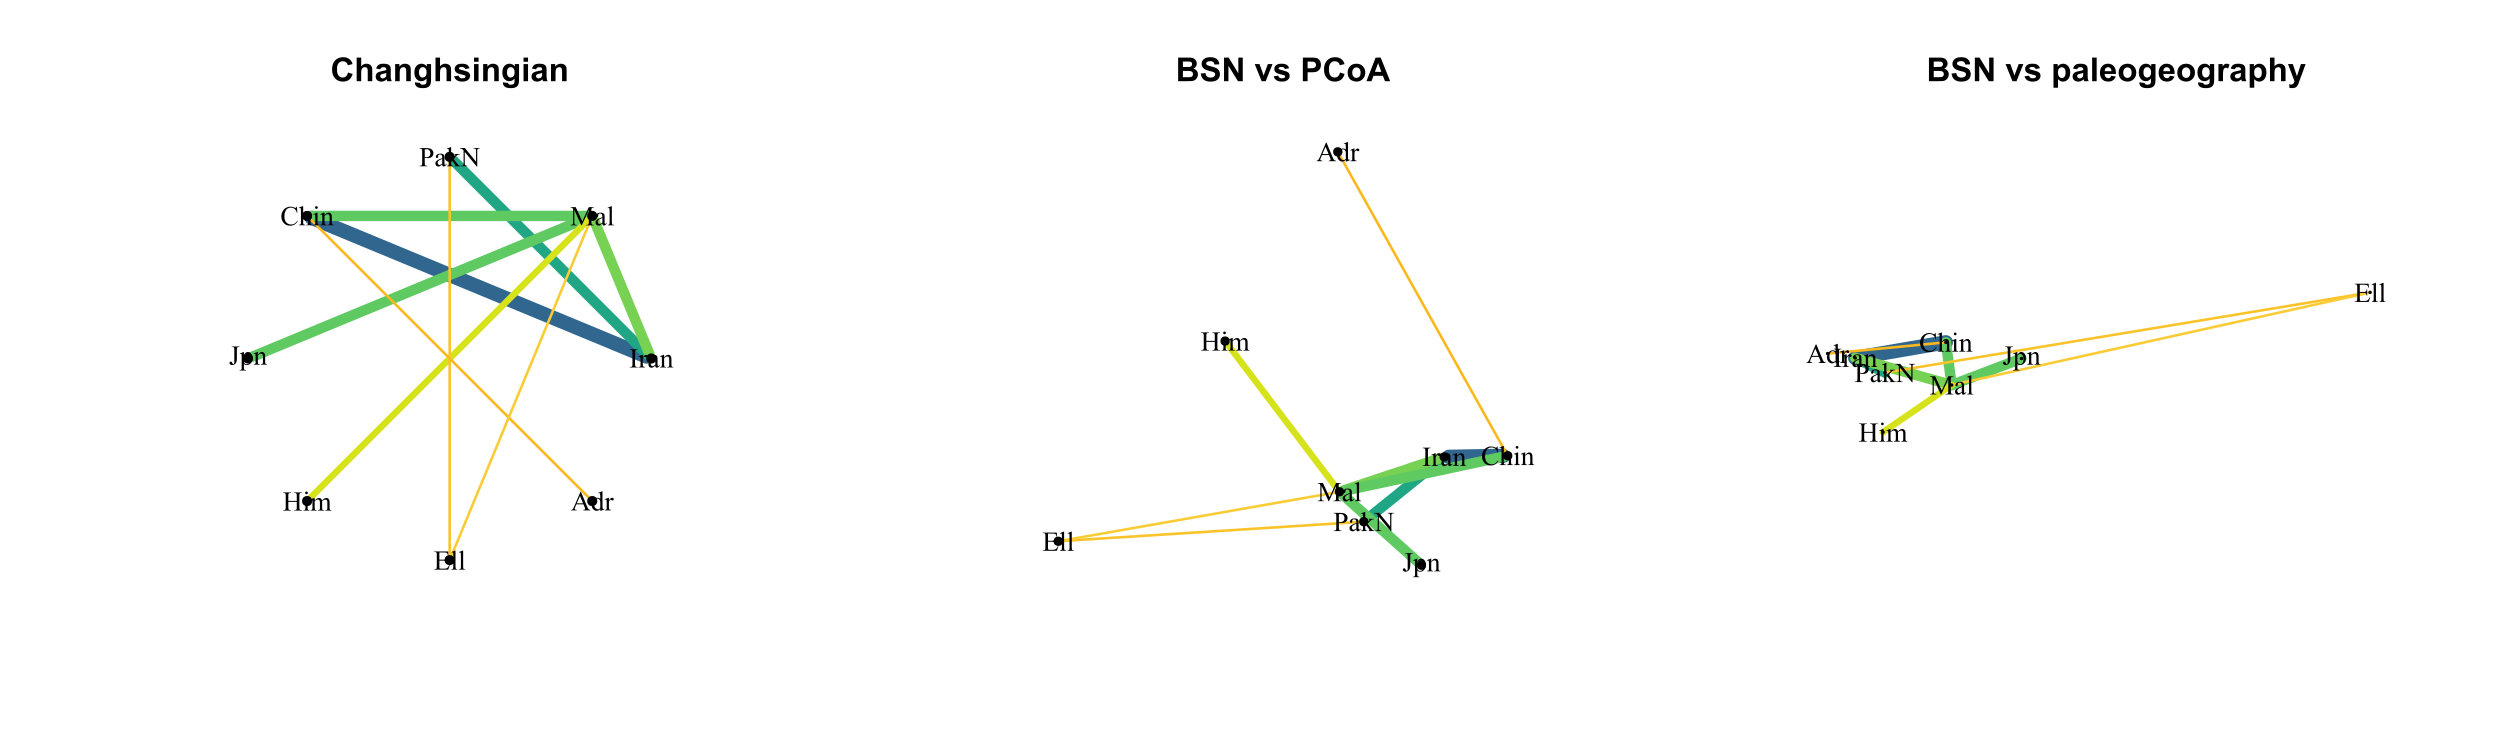 <?xml version="1.0" encoding="UTF-8"?>
<svg xmlns="http://www.w3.org/2000/svg" xmlns:xlink="http://www.w3.org/1999/xlink" width="720" height="216" viewBox="0 0 720 216">
<defs>
<g>
<g id="glyph-0-0">
<path d="M 5.043 -2.5 L 6.375 -2.078 C 6.172 -1.336 5.832 -0.785 5.359 -0.426 C 4.883 -0.062 4.281 0.117 3.551 0.117 C 2.648 0.117 1.902 -0.191 1.324 -0.809 C 0.742 -1.426 0.449 -2.27 0.449 -3.34 C 0.449 -4.473 0.742 -5.352 1.328 -5.98 C 1.91 -6.605 2.68 -6.918 3.633 -6.918 C 4.465 -6.918 5.141 -6.672 5.66 -6.18 C 5.973 -5.891 6.203 -5.473 6.359 -4.93 L 4.996 -4.602 C 4.918 -4.957 4.75 -5.234 4.496 -5.438 C 4.238 -5.645 3.93 -5.746 3.562 -5.746 C 3.059 -5.746 2.652 -5.562 2.336 -5.203 C 2.023 -4.84 1.867 -4.254 1.867 -3.441 C 1.867 -2.582 2.02 -1.973 2.328 -1.605 C 2.641 -1.242 3.043 -1.059 3.535 -1.059 C 3.902 -1.059 4.215 -1.176 4.477 -1.406 C 4.742 -1.637 4.93 -2.004 5.043 -2.5 Z M 5.043 -2.5 "/>
</g>
<g id="glyph-0-1">
<path d="M 1.98 -6.805 L 1.98 -4.301 C 2.402 -4.793 2.906 -5.039 3.488 -5.039 C 3.789 -5.039 4.059 -4.984 4.301 -4.871 C 4.543 -4.762 4.727 -4.617 4.848 -4.445 C 4.969 -4.273 5.055 -4.082 5.098 -3.871 C 5.145 -3.66 5.164 -3.332 5.164 -2.891 L 5.164 0 L 3.859 0 L 3.859 -2.602 C 3.859 -3.121 3.836 -3.449 3.785 -3.586 C 3.738 -3.727 3.648 -3.836 3.523 -3.918 C 3.398 -4 3.242 -4.043 3.055 -4.043 C 2.836 -4.043 2.645 -3.988 2.473 -3.883 C 2.305 -3.777 2.18 -3.621 2.102 -3.41 C 2.02 -3.195 1.98 -2.883 1.98 -2.469 L 1.98 0 L 0.676 0 L 0.676 -6.805 Z M 1.98 -6.805 "/>
</g>
<g id="glyph-0-2">
<path d="M 1.656 -3.426 L 0.473 -3.637 C 0.605 -4.113 0.836 -4.469 1.16 -4.695 C 1.484 -4.926 1.969 -5.039 2.609 -5.039 C 3.191 -5.039 3.621 -4.973 3.906 -4.832 C 4.191 -4.695 4.391 -4.52 4.508 -4.309 C 4.625 -4.098 4.684 -3.707 4.684 -3.141 L 4.668 -1.621 C 4.668 -1.188 4.688 -0.867 4.73 -0.66 C 4.773 -0.457 4.852 -0.234 4.965 0 L 3.676 0 C 3.641 -0.086 3.598 -0.215 3.551 -0.387 C 3.527 -0.461 3.512 -0.512 3.504 -0.539 C 3.281 -0.32 3.043 -0.16 2.789 -0.051 C 2.535 0.059 2.266 0.113 1.977 0.113 C 1.469 0.113 1.07 -0.027 0.777 -0.301 C 0.484 -0.578 0.34 -0.926 0.34 -1.348 C 0.34 -1.625 0.406 -1.871 0.539 -2.09 C 0.672 -2.309 0.859 -2.477 1.098 -2.59 C 1.336 -2.707 1.684 -2.809 2.133 -2.895 C 2.746 -3.012 3.168 -3.117 3.402 -3.215 L 3.402 -3.348 C 3.402 -3.598 3.34 -3.773 3.215 -3.883 C 3.094 -3.988 2.859 -4.043 2.516 -4.043 C 2.281 -4.043 2.102 -3.996 1.973 -3.906 C 1.844 -3.812 1.738 -3.652 1.656 -3.426 M 3.402 -2.367 C 3.234 -2.312 2.969 -2.246 2.609 -2.168 C 2.246 -2.09 2.008 -2.016 1.898 -1.941 C 1.727 -1.82 1.645 -1.664 1.645 -1.48 C 1.645 -1.297 1.711 -1.141 1.848 -1.008 C 1.984 -0.875 2.156 -0.809 2.367 -0.809 C 2.602 -0.809 2.824 -0.887 3.039 -1.039 C 3.199 -1.156 3.301 -1.301 3.352 -1.473 C 3.383 -1.582 3.402 -1.793 3.402 -2.105 Z M 3.402 -2.367 "/>
</g>
<g id="glyph-0-3">
<path d="M 5.164 0 L 3.859 0 L 3.859 -2.516 C 3.859 -3.047 3.832 -3.391 3.777 -3.547 C 3.723 -3.703 3.633 -3.824 3.508 -3.91 C 3.379 -4 3.23 -4.043 3.055 -4.043 C 2.828 -4.043 2.625 -3.98 2.445 -3.855 C 2.266 -3.734 2.145 -3.57 2.078 -3.363 C 2.012 -3.16 1.977 -2.781 1.977 -2.23 L 1.977 0 L 0.672 0 L 0.672 -4.93 L 1.883 -4.93 L 1.883 -4.203 C 2.312 -4.762 2.855 -5.039 3.508 -5.039 C 3.797 -5.039 4.059 -4.988 4.297 -4.883 C 4.535 -4.781 4.715 -4.648 4.836 -4.488 C 4.961 -4.328 5.047 -4.145 5.094 -3.941 C 5.141 -3.734 5.164 -3.441 5.164 -3.062 Z M 5.164 0 "/>
</g>
<g id="glyph-0-4">
<path d="M 0.562 0.324 L 2.051 0.504 C 2.074 0.68 2.133 0.797 2.223 0.863 C 2.348 0.957 2.543 1.004 2.809 1.004 C 3.148 1.004 3.402 0.953 3.574 0.848 C 3.688 0.781 3.773 0.672 3.832 0.52 C 3.875 0.41 3.895 0.211 3.895 -0.078 L 3.895 -0.797 C 3.504 -0.266 3.012 0 2.418 0 C 1.754 0 1.23 -0.281 0.844 -0.84 C 0.543 -1.281 0.391 -1.832 0.391 -2.492 C 0.391 -3.316 0.59 -3.949 0.984 -4.387 C 1.383 -4.82 1.879 -5.039 2.469 -5.039 C 3.078 -5.039 3.582 -4.773 3.977 -4.238 L 3.977 -4.93 L 5.199 -4.93 L 5.199 -0.504 C 5.199 0.074 5.148 0.512 5.055 0.797 C 4.957 1.086 4.824 1.312 4.648 1.477 C 4.477 1.641 4.246 1.77 3.957 1.859 C 3.668 1.953 3.301 2 2.859 2 C 2.023 2 1.43 1.855 1.082 1.57 C 0.73 1.285 0.559 0.922 0.559 0.484 C 0.559 0.438 0.559 0.387 0.562 0.324 M 1.727 -2.566 C 1.727 -2.043 1.828 -1.66 2.031 -1.418 C 2.234 -1.176 2.484 -1.055 2.781 -1.055 C 3.098 -1.055 3.367 -1.18 3.586 -1.426 C 3.809 -1.676 3.918 -2.047 3.918 -2.535 C 3.918 -3.043 3.812 -3.422 3.602 -3.672 C 3.391 -3.918 3.125 -4.043 2.805 -4.043 C 2.492 -4.043 2.234 -3.922 2.031 -3.676 C 1.828 -3.434 1.727 -3.062 1.727 -2.566 Z M 1.727 -2.566 "/>
</g>
<g id="glyph-0-5">
<path d="M 0.223 -1.406 L 1.531 -1.605 C 1.586 -1.352 1.699 -1.16 1.871 -1.027 C 2.039 -0.895 2.277 -0.832 2.586 -0.832 C 2.922 -0.832 3.176 -0.891 3.348 -1.016 C 3.461 -1.102 3.52 -1.219 3.52 -1.363 C 3.52 -1.465 3.488 -1.547 3.426 -1.609 C 3.359 -1.672 3.215 -1.73 2.988 -1.781 C 1.938 -2.016 1.27 -2.227 0.988 -2.418 C 0.598 -2.684 0.402 -3.055 0.402 -3.527 C 0.402 -3.953 0.574 -4.312 0.91 -4.602 C 1.246 -4.895 1.77 -5.039 2.477 -5.039 C 3.152 -5.039 3.652 -4.93 3.98 -4.711 C 4.309 -4.492 4.535 -4.164 4.66 -3.734 L 3.43 -3.508 C 3.375 -3.699 3.277 -3.848 3.129 -3.949 C 2.984 -4.051 2.773 -4.102 2.5 -4.102 C 2.156 -4.102 1.91 -4.055 1.762 -3.957 C 1.664 -3.891 1.613 -3.801 1.613 -3.695 C 1.613 -3.602 1.66 -3.523 1.746 -3.457 C 1.863 -3.371 2.27 -3.25 2.965 -3.09 C 3.656 -2.934 4.141 -2.738 4.418 -2.512 C 4.691 -2.277 4.828 -1.957 4.828 -1.539 C 4.828 -1.09 4.637 -0.699 4.262 -0.375 C 3.883 -0.051 3.324 0.113 2.586 0.113 C 1.914 0.113 1.383 -0.023 0.992 -0.297 C 0.598 -0.57 0.344 -0.938 0.223 -1.406 Z M 0.223 -1.406 "/>
</g>
<g id="glyph-0-6">
<path d="M 0.684 -5.598 L 0.684 -6.805 L 1.984 -6.805 L 1.984 -5.598 L 0.684 -5.598 M 0.684 0 L 0.684 -4.93 L 1.984 -4.93 L 1.984 0 Z M 0.684 0 "/>
</g>
<g id="glyph-0-7">
<path d="M 0.695 -6.805 L 3.414 -6.805 C 3.953 -6.805 4.355 -6.781 4.621 -6.734 C 4.883 -6.691 5.121 -6.598 5.328 -6.457 C 5.539 -6.312 5.711 -6.125 5.852 -5.887 C 5.992 -5.648 6.062 -5.383 6.062 -5.09 C 6.062 -4.773 5.977 -4.48 5.805 -4.215 C 5.633 -3.949 5.398 -3.75 5.105 -3.613 C 5.52 -3.496 5.84 -3.289 6.062 -2.996 C 6.285 -2.707 6.395 -2.363 6.395 -1.973 C 6.395 -1.664 6.324 -1.363 6.18 -1.07 C 6.035 -0.777 5.84 -0.543 5.59 -0.367 C 5.34 -0.195 5.035 -0.086 4.668 -0.047 C 4.441 -0.023 3.887 -0.008 3.012 0 L 0.695 0 L 0.695 -6.805 M 2.07 -5.672 L 2.07 -4.098 L 2.969 -4.098 C 3.504 -4.098 3.836 -4.105 3.969 -4.121 C 4.203 -4.148 4.387 -4.23 4.523 -4.363 C 4.656 -4.5 4.723 -4.676 4.723 -4.895 C 4.723 -5.105 4.668 -5.277 4.551 -5.41 C 4.434 -5.539 4.262 -5.621 4.031 -5.648 C 3.898 -5.664 3.504 -5.672 2.859 -5.672 L 2.07 -5.672 M 2.07 -2.965 L 2.07 -1.145 L 3.34 -1.145 C 3.836 -1.145 4.148 -1.16 4.285 -1.188 C 4.488 -1.227 4.652 -1.316 4.781 -1.461 C 4.91 -1.602 4.977 -1.797 4.977 -2.039 C 4.977 -2.242 4.926 -2.414 4.828 -2.559 C 4.727 -2.699 4.586 -2.805 4.398 -2.867 C 4.211 -2.934 3.805 -2.965 3.18 -2.965 Z M 2.07 -2.965 "/>
</g>
<g id="glyph-0-8">
<path d="M 0.344 -2.215 L 1.68 -2.344 C 1.762 -1.895 1.922 -1.566 2.168 -1.355 C 2.414 -1.145 2.746 -1.039 3.164 -1.039 C 3.605 -1.039 3.941 -1.133 4.164 -1.32 C 4.391 -1.508 4.5 -1.727 4.5 -1.977 C 4.5 -2.137 4.453 -2.273 4.359 -2.387 C 4.266 -2.5 4.102 -2.598 3.867 -2.684 C 3.703 -2.738 3.34 -2.836 2.766 -2.98 C 2.031 -3.16 1.512 -3.387 1.215 -3.652 C 0.797 -4.027 0.59 -4.484 0.59 -5.02 C 0.59 -5.367 0.688 -5.691 0.883 -5.992 C 1.082 -6.297 1.363 -6.523 1.734 -6.684 C 2.102 -6.84 2.551 -6.918 3.07 -6.918 C 3.926 -6.918 4.57 -6.73 5 -6.359 C 5.434 -5.984 5.66 -5.484 5.68 -4.859 L 4.305 -4.797 C 4.246 -5.148 4.121 -5.398 3.93 -5.551 C 3.734 -5.707 3.445 -5.781 3.059 -5.781 C 2.66 -5.781 2.348 -5.699 2.121 -5.535 C 1.977 -5.43 1.902 -5.289 1.902 -5.113 C 1.902 -4.953 1.973 -4.816 2.105 -4.699 C 2.281 -4.555 2.699 -4.402 3.367 -4.246 C 4.039 -4.09 4.531 -3.926 4.852 -3.758 C 5.172 -3.59 5.422 -3.359 5.605 -3.066 C 5.785 -2.773 5.875 -2.41 5.875 -1.98 C 5.875 -1.59 5.766 -1.227 5.551 -0.887 C 5.332 -0.547 5.027 -0.293 4.633 -0.129 C 4.234 0.039 3.742 0.121 3.152 0.121 C 2.289 0.121 1.629 -0.078 1.168 -0.477 C 0.707 -0.875 0.434 -1.453 0.344 -2.215 Z M 0.344 -2.215 "/>
</g>
<g id="glyph-0-9">
<path d="M 0.707 0 L 0.707 -6.805 L 2.043 -6.805 L 4.828 -2.262 L 4.828 -6.805 L 6.102 -6.805 L 6.102 0 L 4.723 0 L 1.98 -4.438 L 1.98 0 Z M 0.707 0 "/>
</g>
<g id="glyph-0-10">
</g>
<g id="glyph-0-11">
<path d="M 2.039 0 L 0.051 -4.93 L 1.422 -4.93 L 2.348 -2.414 L 2.617 -1.574 C 2.688 -1.785 2.734 -1.926 2.75 -1.996 C 2.797 -2.133 2.84 -2.273 2.891 -2.414 L 3.828 -4.93 L 5.168 -4.93 L 3.211 0 Z M 2.039 0 "/>
</g>
<g id="glyph-0-12">
<path d="M 0.691 0 L 0.691 -6.805 L 2.895 -6.805 C 3.73 -6.805 4.277 -6.77 4.527 -6.699 C 4.918 -6.598 5.246 -6.379 5.508 -6.035 C 5.77 -5.691 5.902 -5.25 5.902 -4.711 C 5.902 -4.293 5.828 -3.941 5.676 -3.656 C 5.523 -3.371 5.332 -3.148 5.098 -2.984 C 4.863 -2.824 4.625 -2.715 4.387 -2.664 C 4.059 -2.598 3.582 -2.566 2.961 -2.566 L 2.066 -2.566 L 2.066 0 L 0.691 0 M 2.066 -5.652 L 2.066 -3.723 L 2.816 -3.723 C 3.359 -3.723 3.719 -3.758 3.902 -3.828 C 4.086 -3.898 4.227 -4.012 4.332 -4.164 C 4.438 -4.312 4.488 -4.492 4.488 -4.691 C 4.488 -4.938 4.414 -5.145 4.27 -5.305 C 4.125 -5.465 3.941 -5.566 3.719 -5.605 C 3.555 -5.637 3.223 -5.652 2.73 -5.652 Z M 2.066 -5.652 "/>
</g>
<g id="glyph-0-13">
<path d="M 0.379 -2.535 C 0.379 -2.969 0.488 -3.387 0.699 -3.793 C 0.914 -4.195 1.215 -4.508 1.609 -4.719 C 2 -4.934 2.438 -5.039 2.918 -5.039 C 3.664 -5.039 4.277 -4.797 4.754 -4.312 C 5.227 -3.828 5.465 -3.219 5.465 -2.477 C 5.465 -1.734 5.227 -1.113 4.746 -0.625 C 4.266 -0.133 3.66 0.113 2.93 0.113 C 2.477 0.113 2.047 0.008 1.637 -0.195 C 1.227 -0.398 0.914 -0.699 0.699 -1.094 C 0.488 -1.488 0.379 -1.969 0.379 -2.535 M 1.719 -2.465 C 1.719 -1.977 1.832 -1.602 2.066 -1.34 C 2.297 -1.082 2.582 -0.953 2.922 -0.953 C 3.266 -0.953 3.551 -1.082 3.781 -1.34 C 4.012 -1.602 4.125 -1.977 4.125 -2.473 C 4.125 -2.957 4.012 -3.328 3.781 -3.586 C 3.551 -3.848 3.266 -3.977 2.922 -3.977 C 2.582 -3.977 2.297 -3.848 2.066 -3.586 C 1.832 -3.328 1.719 -2.953 1.719 -2.465 Z M 1.719 -2.465 "/>
</g>
<g id="glyph-0-14">
<path d="M 6.828 0 L 5.332 0 L 4.738 -1.547 L 2.02 -1.547 L 1.457 0 L 0 0 L 2.648 -6.805 L 4.102 -6.805 L 6.828 0 M 4.297 -2.691 L 3.359 -5.215 L 2.441 -2.691 Z M 4.297 -2.691 "/>
</g>
<g id="glyph-0-15">
<path d="M 0.645 -4.93 L 1.859 -4.93 L 1.859 -4.203 C 2.02 -4.453 2.23 -4.652 2.5 -4.809 C 2.77 -4.961 3.07 -5.039 3.398 -5.039 C 3.969 -5.039 4.453 -4.816 4.855 -4.367 C 5.254 -3.918 5.453 -3.293 5.453 -2.492 C 5.453 -1.668 5.25 -1.031 4.848 -0.574 C 4.445 -0.117 3.961 0.113 3.387 0.113 C 3.117 0.113 2.867 0.059 2.648 -0.051 C 2.426 -0.16 2.195 -0.344 1.949 -0.609 L 1.949 1.875 L 0.645 1.875 L 0.645 -4.93 M 1.934 -2.547 C 1.934 -1.992 2.047 -1.586 2.266 -1.32 C 2.484 -1.055 2.75 -0.922 3.066 -0.922 C 3.371 -0.922 3.621 -1.043 3.824 -1.289 C 4.023 -1.531 4.125 -1.93 4.125 -2.484 C 4.125 -3 4.023 -3.383 3.816 -3.633 C 3.605 -3.883 3.352 -4.008 3.043 -4.008 C 2.727 -4.008 2.461 -3.887 2.25 -3.641 C 2.039 -3.395 1.934 -3.031 1.934 -2.547 Z M 1.934 -2.547 "/>
</g>
<g id="glyph-0-16">
<path d="M 0.684 0 L 0.684 -6.805 L 1.984 -6.805 L 1.984 0 Z M 0.684 0 "/>
</g>
<g id="glyph-0-17">
<path d="M 3.535 -1.57 L 4.836 -1.352 C 4.668 -0.875 4.406 -0.512 4.043 -0.262 C 3.684 -0.012 3.234 0.113 2.691 0.113 C 1.836 0.113 1.199 -0.168 0.789 -0.73 C 0.465 -1.176 0.301 -1.742 0.301 -2.426 C 0.301 -3.242 0.516 -3.883 0.941 -4.348 C 1.367 -4.809 1.91 -5.039 2.562 -5.039 C 3.293 -5.039 3.875 -4.797 4.297 -4.312 C 4.723 -3.828 4.922 -3.086 4.906 -2.09 L 1.637 -2.09 C 1.648 -1.703 1.754 -1.402 1.953 -1.188 C 2.156 -0.969 2.406 -0.863 2.707 -0.863 C 2.91 -0.863 3.082 -0.918 3.219 -1.031 C 3.359 -1.141 3.465 -1.32 3.535 -1.57 M 3.609 -2.887 C 3.602 -3.266 3.504 -3.551 3.316 -3.746 C 3.133 -3.945 2.906 -4.043 2.641 -4.043 C 2.355 -4.043 2.121 -3.938 1.934 -3.73 C 1.75 -3.523 1.66 -3.242 1.66 -2.887 Z M 3.609 -2.887 "/>
</g>
<g id="glyph-0-18">
<path d="M 1.93 0 L 0.625 0 L 0.625 -4.93 L 1.836 -4.93 L 1.836 -4.227 C 2.047 -4.559 2.23 -4.777 2.398 -4.883 C 2.562 -4.988 2.75 -5.039 2.961 -5.039 C 3.258 -5.039 3.543 -4.957 3.82 -4.793 L 3.414 -3.656 C 3.195 -3.801 2.992 -3.871 2.805 -3.871 C 2.621 -3.871 2.465 -3.82 2.34 -3.719 C 2.211 -3.617 2.113 -3.438 2.039 -3.176 C 1.969 -2.91 1.93 -2.359 1.93 -1.523 Z M 1.93 0 "/>
</g>
<g id="glyph-0-19">
<path d="M 0.066 -4.93 L 1.453 -4.93 L 2.633 -1.43 L 3.781 -4.93 L 5.133 -4.93 L 3.391 -0.188 L 3.082 0.672 C 2.969 0.961 2.859 1.18 2.754 1.332 C 2.652 1.484 2.531 1.605 2.398 1.699 C 2.262 1.797 2.098 1.867 1.898 1.922 C 1.703 1.973 1.48 2 1.234 2 C 0.984 2 0.738 1.973 0.496 1.922 L 0.379 0.898 C 0.586 0.941 0.77 0.961 0.934 0.961 C 1.234 0.961 1.461 0.871 1.605 0.695 C 1.75 0.516 1.863 0.289 1.941 0.016 Z M 0.066 -4.93 "/>
</g>
<g id="glyph-1-0">
<path d="M 2.445 -0.145 L 2.445 0 L 0.195 0 L 0.195 -0.145 L 0.383 -0.145 C 0.598 -0.145 0.758 -0.207 0.855 -0.332 C 0.918 -0.414 0.949 -0.613 0.949 -0.93 L 0.949 -4.316 C 0.949 -4.582 0.93 -4.758 0.898 -4.84 C 0.871 -4.906 0.82 -4.961 0.738 -5.008 C 0.625 -5.07 0.508 -5.102 0.383 -5.102 L 0.195 -5.102 L 0.195 -5.242 L 2.445 -5.242 L 2.445 -5.102 L 2.254 -5.102 C 2.039 -5.102 1.883 -5.039 1.785 -4.91 C 1.723 -4.828 1.691 -4.629 1.691 -4.316 L 1.691 -0.93 C 1.691 -0.664 1.707 -0.488 1.742 -0.402 C 1.766 -0.336 1.82 -0.281 1.902 -0.234 C 2.012 -0.176 2.129 -0.145 2.254 -0.145 Z M 2.445 -0.145 "/>
</g>
<g id="glyph-1-1">
<path d="M 1.285 -3.648 L 1.285 -2.852 C 1.582 -3.383 1.883 -3.648 2.195 -3.648 C 2.34 -3.648 2.457 -3.605 2.547 -3.516 C 2.641 -3.43 2.688 -3.332 2.688 -3.219 C 2.688 -3.117 2.652 -3.031 2.586 -2.961 C 2.52 -2.895 2.441 -2.859 2.348 -2.859 C 2.258 -2.859 2.156 -2.902 2.043 -2.992 C 1.934 -3.082 1.848 -3.125 1.793 -3.125 C 1.746 -3.125 1.699 -3.098 1.645 -3.047 C 1.527 -2.941 1.406 -2.77 1.285 -2.523 L 1.285 -0.828 C 1.285 -0.633 1.309 -0.484 1.355 -0.383 C 1.391 -0.312 1.449 -0.254 1.535 -0.207 C 1.621 -0.164 1.742 -0.141 1.902 -0.141 L 1.902 0 L 0.09 0 L 0.09 -0.141 C 0.27 -0.141 0.402 -0.168 0.492 -0.223 C 0.555 -0.266 0.602 -0.332 0.625 -0.422 C 0.641 -0.465 0.645 -0.59 0.645 -0.797 L 0.645 -2.168 C 0.645 -2.582 0.637 -2.828 0.621 -2.906 C 0.605 -2.984 0.574 -3.043 0.527 -3.078 C 0.484 -3.113 0.426 -3.133 0.359 -3.133 C 0.281 -3.133 0.191 -3.113 0.09 -3.074 L 0.051 -3.215 L 1.121 -3.648 Z M 1.285 -3.648 "/>
</g>
<g id="glyph-1-2">
<path d="M 2.254 -0.512 C 1.891 -0.23 1.664 -0.066 1.57 -0.023 C 1.43 0.043 1.281 0.074 1.125 0.074 C 0.879 0.074 0.68 -0.012 0.52 -0.18 C 0.363 -0.344 0.281 -0.566 0.281 -0.84 C 0.281 -1.012 0.32 -1.16 0.398 -1.289 C 0.504 -1.465 0.688 -1.629 0.949 -1.781 C 1.211 -1.938 1.645 -2.125 2.254 -2.348 L 2.254 -2.488 C 2.254 -2.84 2.199 -3.082 2.086 -3.215 C 1.973 -3.344 1.812 -3.41 1.598 -3.41 C 1.434 -3.41 1.305 -3.367 1.211 -3.281 C 1.113 -3.191 1.062 -3.09 1.062 -2.977 L 1.07 -2.754 C 1.07 -2.637 1.039 -2.543 0.98 -2.48 C 0.918 -2.414 0.84 -2.383 0.742 -2.383 C 0.648 -2.383 0.57 -2.414 0.508 -2.484 C 0.449 -2.551 0.418 -2.641 0.418 -2.758 C 0.418 -2.98 0.531 -3.184 0.758 -3.367 C 0.984 -3.555 1.305 -3.648 1.715 -3.648 C 2.027 -3.648 2.285 -3.594 2.488 -3.488 C 2.641 -3.41 2.75 -3.285 2.824 -3.113 C 2.871 -3.004 2.895 -2.773 2.895 -2.434 L 2.895 -1.23 C 2.895 -0.891 2.898 -0.684 2.91 -0.609 C 2.926 -0.531 2.945 -0.48 2.977 -0.457 C 3.004 -0.43 3.039 -0.418 3.078 -0.418 C 3.121 -0.418 3.156 -0.426 3.188 -0.445 C 3.242 -0.477 3.344 -0.574 3.5 -0.727 L 3.5 -0.512 C 3.211 -0.125 2.934 0.07 2.672 0.07 C 2.547 0.07 2.445 0.027 2.371 -0.062 C 2.297 -0.148 2.258 -0.301 2.254 -0.512 M 2.254 -0.762 L 2.254 -2.113 C 1.867 -1.957 1.613 -1.848 1.5 -1.781 C 1.297 -1.668 1.152 -1.551 1.062 -1.426 C 0.977 -1.305 0.934 -1.168 0.934 -1.02 C 0.934 -0.836 0.988 -0.68 1.098 -0.559 C 1.211 -0.438 1.336 -0.375 1.48 -0.375 C 1.676 -0.375 1.934 -0.504 2.254 -0.762 Z M 2.254 -0.762 "/>
</g>
<g id="glyph-1-3">
<path d="M 1.281 -2.898 C 1.695 -3.398 2.09 -3.648 2.469 -3.648 C 2.66 -3.648 2.828 -3.598 2.965 -3.5 C 3.105 -3.406 3.215 -3.246 3.297 -3.023 C 3.355 -2.871 3.383 -2.633 3.383 -2.312 L 3.383 -0.801 C 3.383 -0.578 3.402 -0.426 3.438 -0.344 C 3.465 -0.281 3.512 -0.23 3.574 -0.195 C 3.637 -0.156 3.754 -0.141 3.926 -0.141 L 3.926 0 L 2.172 0 L 2.172 -0.141 L 2.246 -0.141 C 2.41 -0.141 2.527 -0.164 2.594 -0.215 C 2.66 -0.266 2.703 -0.34 2.73 -0.438 C 2.742 -0.477 2.746 -0.598 2.746 -0.801 L 2.746 -2.25 C 2.746 -2.574 2.703 -2.809 2.621 -2.953 C 2.535 -3.098 2.395 -3.172 2.195 -3.172 C 1.891 -3.172 1.586 -3.004 1.281 -2.668 L 1.281 -0.801 C 1.281 -0.562 1.293 -0.414 1.324 -0.355 C 1.359 -0.281 1.41 -0.227 1.473 -0.191 C 1.535 -0.156 1.664 -0.141 1.855 -0.141 L 1.855 0 L 0.105 0 L 0.105 -0.141 L 0.184 -0.141 C 0.363 -0.141 0.484 -0.184 0.547 -0.277 C 0.609 -0.367 0.641 -0.543 0.641 -0.801 L 0.641 -2.117 C 0.641 -2.539 0.633 -2.801 0.613 -2.895 C 0.594 -2.984 0.562 -3.047 0.523 -3.082 C 0.484 -3.117 0.43 -3.133 0.363 -3.133 C 0.293 -3.133 0.203 -3.113 0.105 -3.074 L 0.047 -3.215 L 1.113 -3.648 L 1.281 -3.648 Z M 1.281 -2.898 "/>
</g>
<g id="glyph-1-4">
<path d="M 3.242 0 L 1.215 -4.414 L 1.215 -0.91 C 1.215 -0.586 1.25 -0.387 1.32 -0.305 C 1.414 -0.195 1.566 -0.145 1.77 -0.145 L 1.957 -0.145 L 1.957 0 L 0.133 0 L 0.133 -0.145 L 0.316 -0.145 C 0.539 -0.145 0.695 -0.211 0.789 -0.344 C 0.844 -0.426 0.875 -0.613 0.875 -0.91 L 0.875 -4.336 C 0.875 -4.566 0.848 -4.734 0.797 -4.836 C 0.762 -4.914 0.695 -4.977 0.598 -5.027 C 0.5 -5.074 0.344 -5.102 0.133 -5.102 L 0.133 -5.242 L 1.617 -5.242 L 3.52 -1.141 L 5.391 -5.242 L 6.875 -5.242 L 6.875 -5.102 L 6.695 -5.102 C 6.469 -5.102 6.312 -5.035 6.219 -4.898 C 6.16 -4.816 6.133 -4.629 6.133 -4.336 L 6.133 -0.91 C 6.133 -0.586 6.168 -0.387 6.242 -0.305 C 6.336 -0.195 6.488 -0.145 6.695 -0.145 L 6.875 -0.145 L 6.875 0 L 4.648 0 L 4.648 -0.145 L 4.836 -0.145 C 5.059 -0.145 5.215 -0.211 5.305 -0.344 C 5.363 -0.426 5.391 -0.613 5.391 -0.91 L 5.391 -4.414 L 3.367 0 Z M 3.242 0 "/>
</g>
<g id="glyph-1-5">
<path d="M 1.465 -5.5 L 1.465 -0.801 C 1.465 -0.578 1.48 -0.434 1.516 -0.359 C 1.547 -0.289 1.598 -0.234 1.664 -0.195 C 1.73 -0.156 1.855 -0.141 2.039 -0.141 L 2.039 0 L 0.301 0 L 0.301 -0.141 C 0.465 -0.141 0.574 -0.156 0.633 -0.191 C 0.695 -0.223 0.738 -0.277 0.773 -0.355 C 0.809 -0.434 0.824 -0.582 0.824 -0.801 L 0.824 -4.02 C 0.824 -4.418 0.816 -4.664 0.797 -4.754 C 0.777 -4.848 0.75 -4.91 0.711 -4.941 C 0.668 -4.977 0.617 -4.992 0.559 -4.992 C 0.488 -4.992 0.406 -4.973 0.301 -4.93 L 0.234 -5.066 L 1.293 -5.5 Z M 1.465 -5.5 "/>
</g>
<g id="glyph-1-6">
<path d="M 1.625 -2.457 L 1.625 -0.93 C 1.625 -0.598 1.66 -0.395 1.734 -0.312 C 1.832 -0.199 1.98 -0.145 2.176 -0.145 L 2.379 -0.145 L 2.379 0 L 0.133 0 L 0.133 -0.145 L 0.328 -0.145 C 0.551 -0.145 0.707 -0.215 0.805 -0.359 C 0.855 -0.441 0.883 -0.629 0.883 -0.93 L 0.883 -4.316 C 0.883 -4.645 0.848 -4.852 0.777 -4.93 C 0.676 -5.043 0.527 -5.102 0.328 -5.102 L 0.133 -5.102 L 0.133 -5.242 L 2.055 -5.242 C 2.523 -5.242 2.895 -5.195 3.164 -5.098 C 3.434 -5.004 3.664 -4.84 3.848 -4.609 C 4.035 -4.379 4.125 -4.109 4.125 -3.793 C 4.125 -3.367 3.984 -3.02 3.703 -2.75 C 3.422 -2.48 3.023 -2.348 2.508 -2.348 C 2.379 -2.348 2.242 -2.355 2.098 -2.375 C 1.949 -2.391 1.793 -2.418 1.625 -2.457 M 1.625 -2.676 C 1.762 -2.648 1.883 -2.633 1.988 -2.617 C 2.094 -2.605 2.184 -2.598 2.258 -2.598 C 2.527 -2.598 2.758 -2.703 2.953 -2.91 C 3.148 -3.117 3.246 -3.387 3.246 -3.715 C 3.246 -3.941 3.199 -4.152 3.105 -4.348 C 3.012 -4.543 2.883 -4.688 2.711 -4.785 C 2.539 -4.883 2.348 -4.93 2.129 -4.93 C 2 -4.93 1.832 -4.906 1.625 -4.855 Z M 1.625 -2.676 "/>
</g>
<g id="glyph-1-7">
<path d="M 1.297 -5.5 L 1.297 -1.977 L 2.195 -2.797 C 2.387 -2.973 2.5 -3.082 2.527 -3.129 C 2.551 -3.16 2.559 -3.191 2.559 -3.223 C 2.559 -3.273 2.539 -3.316 2.496 -3.355 C 2.453 -3.391 2.383 -3.414 2.285 -3.418 L 2.285 -3.543 L 3.824 -3.543 L 3.824 -3.418 C 3.613 -3.414 3.438 -3.383 3.297 -3.32 C 3.156 -3.262 3.004 -3.156 2.836 -3.004 L 1.926 -2.164 L 2.836 -1.016 C 3.086 -0.699 3.258 -0.5 3.344 -0.414 C 3.469 -0.293 3.578 -0.215 3.672 -0.18 C 3.734 -0.152 3.848 -0.141 4.008 -0.141 L 4.008 0 L 2.285 0 L 2.285 -0.141 C 2.383 -0.141 2.449 -0.156 2.484 -0.184 C 2.52 -0.211 2.535 -0.25 2.535 -0.297 C 2.535 -0.355 2.484 -0.453 2.383 -0.582 L 1.297 -1.973 L 1.297 -0.797 C 1.297 -0.566 1.312 -0.418 1.344 -0.344 C 1.375 -0.273 1.422 -0.219 1.48 -0.191 C 1.539 -0.16 1.668 -0.141 1.867 -0.141 L 1.867 0 L 0.066 0 L 0.066 -0.141 C 0.246 -0.141 0.383 -0.16 0.473 -0.203 C 0.527 -0.234 0.566 -0.277 0.594 -0.336 C 0.633 -0.422 0.652 -0.57 0.652 -0.777 L 0.652 -4.004 C 0.652 -4.414 0.645 -4.664 0.625 -4.754 C 0.609 -4.848 0.578 -4.91 0.539 -4.945 C 0.496 -4.98 0.441 -4.996 0.375 -4.996 C 0.32 -4.996 0.238 -4.973 0.133 -4.93 L 0.066 -5.066 L 1.117 -5.5 Z M 1.297 -5.5 "/>
</g>
<g id="glyph-1-8">
<path d="M -0.105 -5.242 L 1.32 -5.242 L 4.523 -1.312 L 4.523 -4.336 C 4.523 -4.656 4.488 -4.859 4.418 -4.938 C 4.32 -5.047 4.172 -5.102 3.965 -5.102 L 3.781 -5.102 L 3.781 -5.242 L 5.609 -5.242 L 5.609 -5.102 L 5.422 -5.102 C 5.199 -5.102 5.043 -5.035 4.949 -4.898 C 4.895 -4.816 4.863 -4.629 4.863 -4.336 L 4.863 0.086 L 4.727 0.086 L 1.27 -4.137 L 1.27 -0.91 C 1.27 -0.586 1.305 -0.387 1.371 -0.305 C 1.473 -0.195 1.621 -0.145 1.824 -0.145 L 2.012 -0.145 L 2.012 0 L 0.188 0 L 0.188 -0.145 L 0.367 -0.145 C 0.59 -0.145 0.75 -0.211 0.844 -0.344 C 0.898 -0.426 0.93 -0.613 0.93 -0.91 L 0.93 -4.555 C 0.777 -4.734 0.66 -4.852 0.582 -4.906 C 0.504 -4.965 0.387 -5.016 0.234 -5.066 C 0.16 -5.09 0.047 -5.102 -0.105 -5.102 Z M -0.105 -5.242 "/>
</g>
<g id="glyph-1-9">
<path d="M 4.77 -5.363 L 4.887 -3.582 L 4.77 -3.582 C 4.609 -4.113 4.379 -4.5 4.082 -4.734 C 3.789 -4.969 3.43 -5.086 3.016 -5.086 C 2.668 -5.086 2.355 -4.996 2.074 -4.82 C 1.793 -4.645 1.57 -4.363 1.41 -3.977 C 1.25 -3.59 1.168 -3.109 1.168 -2.531 C 1.168 -2.059 1.242 -1.648 1.395 -1.301 C 1.547 -0.953 1.777 -0.684 2.082 -0.5 C 2.387 -0.312 2.738 -0.219 3.129 -0.219 C 3.469 -0.219 3.77 -0.293 4.031 -0.438 C 4.289 -0.586 4.574 -0.875 4.887 -1.309 L 5.008 -1.23 C 4.746 -0.762 4.438 -0.422 4.086 -0.203 C 3.738 0.012 3.32 0.121 2.84 0.121 C 1.969 0.121 1.297 -0.203 0.82 -0.848 C 0.465 -1.328 0.285 -1.891 0.285 -2.539 C 0.285 -3.062 0.402 -3.543 0.637 -3.984 C 0.871 -4.422 1.195 -4.762 1.605 -5.004 C 2.02 -5.242 2.469 -5.363 2.953 -5.363 C 3.332 -5.363 3.707 -5.27 4.074 -5.086 C 4.184 -5.027 4.262 -5 4.309 -5 C 4.379 -5 4.438 -5.023 4.488 -5.074 C 4.559 -5.145 4.605 -5.238 4.633 -5.363 Z M 4.77 -5.363 "/>
</g>
<g id="glyph-1-10">
<path d="M 1.289 -5.5 L 1.289 -2.906 C 1.574 -3.223 1.801 -3.426 1.969 -3.512 C 2.137 -3.602 2.305 -3.648 2.473 -3.648 C 2.672 -3.648 2.844 -3.59 2.988 -3.48 C 3.133 -3.371 3.242 -3.195 3.309 -2.957 C 3.359 -2.793 3.383 -2.492 3.383 -2.055 L 3.383 -0.801 C 3.383 -0.578 3.402 -0.422 3.438 -0.34 C 3.465 -0.277 3.508 -0.23 3.57 -0.195 C 3.633 -0.156 3.746 -0.141 3.91 -0.141 L 3.91 0 L 2.168 0 L 2.168 -0.141 L 2.25 -0.141 C 2.414 -0.141 2.531 -0.164 2.594 -0.215 C 2.66 -0.266 2.703 -0.34 2.73 -0.438 C 2.738 -0.477 2.742 -0.598 2.742 -0.801 L 2.742 -2.055 C 2.742 -2.441 2.723 -2.695 2.684 -2.816 C 2.641 -2.938 2.578 -3.027 2.492 -3.09 C 2.402 -3.148 2.297 -3.18 2.172 -3.18 C 2.047 -3.18 1.914 -3.145 1.777 -3.078 C 1.641 -3.012 1.48 -2.875 1.289 -2.672 L 1.289 -0.801 C 1.289 -0.559 1.301 -0.406 1.328 -0.348 C 1.355 -0.289 1.406 -0.238 1.48 -0.199 C 1.551 -0.16 1.68 -0.141 1.859 -0.141 L 1.859 0 L 0.105 0 L 0.105 -0.141 C 0.262 -0.141 0.387 -0.164 0.477 -0.211 C 0.527 -0.238 0.57 -0.289 0.598 -0.359 C 0.629 -0.434 0.645 -0.578 0.645 -0.801 L 0.645 -4.008 C 0.645 -4.41 0.637 -4.66 0.617 -4.754 C 0.598 -4.844 0.566 -4.91 0.527 -4.941 C 0.488 -4.977 0.434 -4.992 0.367 -4.992 C 0.312 -4.992 0.227 -4.973 0.105 -4.93 L 0.051 -5.066 L 1.109 -5.5 Z M 1.289 -5.5 "/>
</g>
<g id="glyph-1-11">
<path d="M 1.148 -5.5 C 1.258 -5.5 1.348 -5.461 1.426 -5.387 C 1.5 -5.309 1.539 -5.219 1.539 -5.109 C 1.539 -5 1.5 -4.906 1.426 -4.832 C 1.348 -4.754 1.258 -4.715 1.148 -4.715 C 1.039 -4.715 0.949 -4.754 0.871 -4.832 C 0.793 -4.906 0.754 -5 0.754 -5.109 C 0.754 -5.219 0.793 -5.309 0.867 -5.387 C 0.945 -5.461 1.039 -5.5 1.148 -5.5 M 1.469 -3.648 L 1.469 -0.801 C 1.469 -0.578 1.484 -0.43 1.52 -0.359 C 1.551 -0.285 1.598 -0.23 1.66 -0.195 C 1.723 -0.156 1.84 -0.141 2.008 -0.141 L 2.008 0 L 0.285 0 L 0.285 -0.141 C 0.457 -0.141 0.574 -0.156 0.633 -0.191 C 0.695 -0.223 0.742 -0.277 0.773 -0.355 C 0.809 -0.434 0.828 -0.582 0.828 -0.801 L 0.828 -2.164 C 0.828 -2.551 0.816 -2.797 0.793 -2.91 C 0.773 -2.996 0.746 -3.051 0.707 -3.086 C 0.668 -3.117 0.617 -3.133 0.551 -3.133 C 0.477 -3.133 0.391 -3.113 0.285 -3.074 L 0.23 -3.215 L 1.301 -3.648 Z M 1.469 -3.648 "/>
</g>
<g id="glyph-1-12">
<path d="M 0.789 -5.102 L 0.789 -5.242 L 3.035 -5.242 L 3.035 -5.102 L 2.848 -5.102 C 2.633 -5.102 2.477 -5.039 2.379 -4.91 C 2.316 -4.828 2.285 -4.629 2.285 -4.316 L 2.285 -1.75 C 2.285 -1.355 2.242 -1.039 2.156 -0.793 C 2.07 -0.547 1.922 -0.336 1.711 -0.152 C 1.496 0.027 1.242 0.121 0.945 0.121 C 0.703 0.121 0.512 0.059 0.371 -0.059 C 0.23 -0.18 0.164 -0.316 0.164 -0.473 C 0.164 -0.598 0.195 -0.695 0.258 -0.758 C 0.344 -0.836 0.445 -0.879 0.559 -0.879 C 0.641 -0.879 0.715 -0.852 0.777 -0.797 C 0.844 -0.742 0.93 -0.598 1.027 -0.363 C 1.09 -0.223 1.164 -0.156 1.258 -0.156 C 1.328 -0.156 1.391 -0.195 1.453 -0.281 C 1.512 -0.367 1.543 -0.52 1.543 -0.734 L 1.543 -4.316 C 1.543 -4.582 1.527 -4.758 1.492 -4.84 C 1.469 -4.906 1.414 -4.961 1.332 -5.008 C 1.219 -5.07 1.102 -5.102 0.977 -5.102 Z M 0.789 -5.102 "/>
</g>
<g id="glyph-1-13">
<path d="M -0.008 -3.191 L 1.082 -3.633 L 1.23 -3.633 L 1.23 -2.805 C 1.414 -3.117 1.598 -3.336 1.781 -3.461 C 1.965 -3.586 2.16 -3.648 2.363 -3.648 C 2.719 -3.648 3.016 -3.508 3.254 -3.23 C 3.543 -2.891 3.688 -2.445 3.688 -1.898 C 3.688 -1.289 3.516 -0.781 3.164 -0.383 C 2.875 -0.055 2.512 0.109 2.074 0.109 C 1.883 0.109 1.719 0.082 1.578 0.027 C 1.477 -0.012 1.359 -0.09 1.23 -0.203 L 1.23 0.875 C 1.23 1.117 1.246 1.27 1.273 1.336 C 1.305 1.402 1.355 1.453 1.43 1.492 C 1.504 1.531 1.637 1.551 1.828 1.551 L 1.828 1.695 L -0.027 1.695 L -0.027 1.551 L 0.07 1.551 C 0.211 1.555 0.332 1.527 0.434 1.469 C 0.48 1.441 0.52 1.395 0.547 1.332 C 0.574 1.27 0.586 1.109 0.586 0.852 L 0.586 -2.5 C 0.586 -2.727 0.578 -2.875 0.559 -2.934 C 0.535 -2.996 0.504 -3.043 0.457 -3.074 C 0.414 -3.105 0.352 -3.121 0.273 -3.121 C 0.211 -3.121 0.133 -3.102 0.039 -3.066 L -0.008 -3.191 M 1.23 -2.574 L 1.23 -1.254 C 1.23 -0.965 1.242 -0.777 1.266 -0.688 C 1.301 -0.539 1.391 -0.406 1.531 -0.293 C 1.672 -0.18 1.848 -0.125 2.062 -0.125 C 2.32 -0.125 2.527 -0.223 2.688 -0.426 C 2.898 -0.688 3 -1.059 3 -1.535 C 3 -2.078 2.883 -2.492 2.645 -2.785 C 2.48 -2.984 2.285 -3.086 2.059 -3.086 C 1.934 -3.086 1.812 -3.055 1.691 -2.992 C 1.598 -2.945 1.445 -2.809 1.23 -2.574 Z M 1.23 -2.574 "/>
</g>
<g id="glyph-1-14">
<path d="M 1.629 -2.812 L 4.062 -2.812 L 4.062 -4.312 C 4.062 -4.578 4.047 -4.758 4.016 -4.84 C 3.988 -4.906 3.934 -4.961 3.852 -5.008 C 3.742 -5.07 3.625 -5.102 3.5 -5.102 L 3.312 -5.102 L 3.312 -5.242 L 5.559 -5.242 L 5.559 -5.102 L 5.371 -5.102 C 5.246 -5.102 5.129 -5.07 5.02 -5.012 C 4.938 -4.969 4.883 -4.906 4.852 -4.824 C 4.82 -4.742 4.809 -4.57 4.809 -4.312 L 4.809 -0.93 C 4.809 -0.664 4.824 -0.488 4.855 -0.402 C 4.883 -0.336 4.938 -0.281 5.016 -0.234 C 5.129 -0.176 5.246 -0.145 5.371 -0.145 L 5.559 -0.145 L 5.559 0 L 3.312 0 L 3.312 -0.145 L 3.5 -0.145 C 3.715 -0.145 3.871 -0.207 3.969 -0.332 C 4.031 -0.414 4.062 -0.613 4.062 -0.93 L 4.062 -2.523 L 1.629 -2.523 L 1.629 -0.93 C 1.629 -0.664 1.645 -0.488 1.68 -0.402 C 1.703 -0.336 1.758 -0.281 1.84 -0.234 C 1.953 -0.176 2.07 -0.145 2.191 -0.145 L 2.383 -0.145 L 2.383 0 L 0.137 0 L 0.137 -0.145 L 0.32 -0.145 C 0.539 -0.145 0.695 -0.207 0.793 -0.332 C 0.855 -0.414 0.887 -0.613 0.887 -0.93 L 0.887 -4.312 C 0.887 -4.578 0.867 -4.758 0.836 -4.84 C 0.809 -4.906 0.758 -4.961 0.676 -5.008 C 0.562 -5.07 0.445 -5.102 0.32 -5.102 L 0.137 -5.102 L 0.137 -5.242 L 2.383 -5.242 L 2.383 -5.102 L 2.191 -5.102 C 2.07 -5.102 1.953 -5.07 1.84 -5.012 C 1.762 -4.969 1.707 -4.906 1.676 -4.824 C 1.645 -4.742 1.629 -4.57 1.629 -4.312 Z M 1.629 -2.812 "/>
</g>
<g id="glyph-1-15">
<path d="M 1.301 -2.895 C 1.559 -3.152 1.711 -3.297 1.754 -3.336 C 1.871 -3.434 1.996 -3.512 2.129 -3.566 C 2.266 -3.621 2.398 -3.648 2.527 -3.648 C 2.75 -3.648 2.941 -3.582 3.102 -3.453 C 3.262 -3.324 3.367 -3.137 3.422 -2.895 C 3.688 -3.203 3.914 -3.406 4.094 -3.5 C 4.277 -3.598 4.465 -3.648 4.66 -3.648 C 4.848 -3.648 5.016 -3.598 5.16 -3.5 C 5.305 -3.406 5.422 -3.246 5.508 -3.027 C 5.562 -2.879 5.594 -2.645 5.594 -2.324 L 5.594 -0.801 C 5.594 -0.578 5.609 -0.426 5.641 -0.344 C 5.668 -0.289 5.715 -0.238 5.785 -0.199 C 5.855 -0.16 5.969 -0.141 6.125 -0.141 L 6.125 0 L 4.379 0 L 4.379 -0.141 L 4.449 -0.141 C 4.602 -0.141 4.723 -0.168 4.809 -0.227 C 4.867 -0.27 4.91 -0.336 4.934 -0.426 C 4.945 -0.469 4.949 -0.594 4.949 -0.801 L 4.949 -2.324 C 4.949 -2.613 4.914 -2.816 4.844 -2.934 C 4.746 -3.102 4.582 -3.184 4.363 -3.184 C 4.227 -3.184 4.09 -3.148 3.949 -3.082 C 3.812 -3.012 3.645 -2.887 3.449 -2.699 L 3.441 -2.656 L 3.449 -2.492 L 3.449 -0.801 C 3.449 -0.559 3.465 -0.406 3.488 -0.348 C 3.516 -0.289 3.566 -0.238 3.645 -0.199 C 3.719 -0.16 3.844 -0.141 4.027 -0.141 L 4.027 0 L 2.234 0 L 2.234 -0.141 C 2.43 -0.141 2.566 -0.164 2.641 -0.207 C 2.711 -0.254 2.766 -0.324 2.793 -0.418 C 2.805 -0.461 2.812 -0.59 2.812 -0.801 L 2.812 -2.324 C 2.812 -2.613 2.77 -2.82 2.684 -2.945 C 2.57 -3.113 2.41 -3.195 2.207 -3.195 C 2.07 -3.195 1.93 -3.156 1.793 -3.082 C 1.582 -2.969 1.414 -2.84 1.301 -2.699 L 1.301 -0.801 C 1.301 -0.57 1.316 -0.418 1.348 -0.348 C 1.379 -0.277 1.426 -0.227 1.492 -0.191 C 1.555 -0.156 1.684 -0.141 1.875 -0.141 L 1.875 0 L 0.125 0 L 0.125 -0.141 C 0.285 -0.141 0.398 -0.156 0.465 -0.191 C 0.527 -0.227 0.578 -0.281 0.609 -0.359 C 0.645 -0.434 0.66 -0.582 0.66 -0.801 L 0.66 -2.152 C 0.66 -2.543 0.648 -2.793 0.625 -2.906 C 0.609 -2.992 0.578 -3.051 0.543 -3.086 C 0.504 -3.117 0.449 -3.133 0.383 -3.133 C 0.312 -3.133 0.223 -3.113 0.125 -3.074 L 0.066 -3.215 L 1.133 -3.648 L 1.301 -3.648 Z M 1.301 -2.895 "/>
</g>
<g id="glyph-1-16">
<path d="M 1.656 -4.957 L 1.656 -2.887 L 2.809 -2.887 C 3.105 -2.887 3.305 -2.93 3.406 -3.02 C 3.543 -3.141 3.617 -3.348 3.633 -3.648 L 3.773 -3.648 L 3.773 -1.82 L 3.633 -1.82 C 3.594 -2.078 3.559 -2.242 3.523 -2.312 C 3.477 -2.402 3.402 -2.473 3.293 -2.523 C 3.188 -2.578 3.027 -2.602 2.809 -2.602 L 1.656 -2.602 L 1.656 -0.875 C 1.656 -0.641 1.664 -0.5 1.688 -0.449 C 1.707 -0.398 1.742 -0.359 1.793 -0.332 C 1.848 -0.301 1.945 -0.285 2.09 -0.285 L 2.977 -0.285 C 3.273 -0.285 3.488 -0.309 3.625 -0.348 C 3.758 -0.391 3.887 -0.469 4.012 -0.59 C 4.172 -0.75 4.332 -0.992 4.5 -1.316 L 4.656 -1.316 L 4.203 0 L 0.164 0 L 0.164 -0.145 L 0.348 -0.145 C 0.473 -0.145 0.59 -0.172 0.699 -0.23 C 0.781 -0.273 0.84 -0.336 0.867 -0.418 C 0.898 -0.5 0.914 -0.668 0.914 -0.926 L 0.914 -4.332 C 0.914 -4.664 0.879 -4.867 0.812 -4.945 C 0.719 -5.051 0.566 -5.102 0.348 -5.102 L 0.164 -5.102 L 0.164 -5.242 L 4.203 -5.242 L 4.262 -4.094 L 4.109 -4.094 C 4.059 -4.371 3.996 -4.562 3.93 -4.664 C 3.867 -4.766 3.77 -4.844 3.641 -4.898 C 3.535 -4.938 3.355 -4.957 3.094 -4.957 Z M 1.656 -4.957 "/>
</g>
<g id="glyph-1-17">
<path d="M 3.625 -1.754 L 1.594 -1.754 L 1.238 -0.93 C 1.148 -0.723 1.105 -0.574 1.105 -0.473 C 1.105 -0.391 1.145 -0.32 1.219 -0.262 C 1.297 -0.199 1.461 -0.16 1.715 -0.145 L 1.715 0 L 0.062 0 L 0.062 -0.145 C 0.281 -0.184 0.422 -0.23 0.488 -0.293 C 0.617 -0.418 0.766 -0.668 0.926 -1.047 L 2.77 -5.363 L 2.902 -5.363 L 4.73 -1 C 4.875 -0.652 5.012 -0.422 5.129 -0.32 C 5.25 -0.215 5.418 -0.156 5.629 -0.145 L 5.629 0 L 3.562 0 L 3.562 -0.145 C 3.77 -0.152 3.91 -0.188 3.984 -0.246 C 4.059 -0.309 4.094 -0.379 4.094 -0.465 C 4.094 -0.578 4.043 -0.758 3.941 -1 L 3.625 -1.754 M 3.516 -2.043 L 2.625 -4.16 L 1.715 -2.043 Z M 3.516 -2.043 "/>
</g>
<g id="glyph-1-18">
<path d="M 2.75 -0.398 C 2.578 -0.219 2.406 -0.09 2.242 -0.008 C 2.078 0.07 1.898 0.109 1.711 0.109 C 1.324 0.109 0.984 -0.055 0.695 -0.379 C 0.406 -0.699 0.262 -1.117 0.262 -1.625 C 0.262 -2.133 0.422 -2.598 0.742 -3.02 C 1.062 -3.441 1.473 -3.652 1.977 -3.652 C 2.289 -3.652 2.547 -3.551 2.75 -3.352 L 2.75 -4.008 C 2.75 -4.41 2.738 -4.66 2.719 -4.754 C 2.703 -4.844 2.672 -4.91 2.629 -4.941 C 2.59 -4.977 2.535 -4.992 2.477 -4.992 C 2.406 -4.992 2.32 -4.973 2.207 -4.93 L 2.156 -5.066 L 3.215 -5.5 L 3.387 -5.5 L 3.387 -1.402 C 3.387 -0.988 3.398 -0.734 3.418 -0.645 C 3.438 -0.551 3.469 -0.488 3.508 -0.453 C 3.551 -0.418 3.602 -0.398 3.66 -0.398 C 3.727 -0.398 3.82 -0.422 3.938 -0.465 L 3.98 -0.328 L 2.926 0.109 L 2.75 0.109 L 2.75 -0.398 M 2.75 -0.668 L 2.75 -2.496 C 2.734 -2.668 2.688 -2.828 2.609 -2.973 C 2.531 -3.117 2.43 -3.227 2.305 -3.301 C 2.176 -3.375 2.051 -3.41 1.93 -3.41 C 1.703 -3.41 1.5 -3.309 1.324 -3.105 C 1.09 -2.836 0.969 -2.445 0.969 -1.93 C 0.969 -1.41 1.086 -1.012 1.312 -0.734 C 1.539 -0.457 1.789 -0.316 2.07 -0.316 C 2.305 -0.316 2.531 -0.434 2.75 -0.668 Z M 2.75 -0.668 "/>
</g>
</g>
</defs>
<rect x="-72" y="-21.6" width="864" height="259.2" fill="rgb(100%, 100%, 100%)" fill-opacity="1"/>
<g fill="rgb(0%, 0%, 0%)" fill-opacity="1">
<use xlink:href="#glyph-0-0" x="95.184" y="23.387"/>
<use xlink:href="#glyph-0-1" x="102.047" y="23.387"/>
<use xlink:href="#glyph-0-2" x="107.853" y="23.387"/>
<use xlink:href="#glyph-0-3" x="113.138" y="23.387"/>
<use xlink:href="#glyph-0-4" x="118.944" y="23.387"/>
<use xlink:href="#glyph-0-1" x="124.749" y="23.387"/>
<use xlink:href="#glyph-0-5" x="130.554" y="23.387"/>
<use xlink:href="#glyph-0-6" x="135.84" y="23.387"/>
<use xlink:href="#glyph-0-3" x="138.481" y="23.387"/>
<use xlink:href="#glyph-0-4" x="144.286" y="23.387"/>
<use xlink:href="#glyph-0-6" x="150.091" y="23.387"/>
<use xlink:href="#glyph-0-2" x="152.732" y="23.387"/>
<use xlink:href="#glyph-0-3" x="158.018" y="23.387"/>
</g>
<path fill="none" stroke-width="4.125" stroke-linecap="round" stroke-linejoin="round" stroke="rgb(19.216%, 40%, 55.686%)" stroke-opacity="1" stroke-miterlimit="10" d="M 186.23 102.691 L 89.785 62.742 "/>
<path fill="none" stroke-width="3" stroke-linecap="round" stroke-linejoin="round" stroke="rgb(12.941%, 65.098%, 52.157%)" stroke-opacity="1" stroke-miterlimit="10" d="M 186.547 102.223 L 130.531 46.207 "/>
<path fill="none" stroke-width="3" stroke-linecap="round" stroke-linejoin="round" stroke="rgb(46.667%, 81.961%, 32.549%)" stroke-opacity="1" stroke-miterlimit="10" d="M 187.016 101.906 L 171.121 63.527 "/>
<path fill="none" stroke-width="3" stroke-linecap="round" stroke-linejoin="round" stroke="rgb(37.255%, 79.216%, 38.039%)" stroke-opacity="1" stroke-miterlimit="10" d="M 169.113 62.188 L 89.895 62.188 "/>
<path fill="none" stroke-width="3" stroke-linecap="round" stroke-linejoin="round" stroke="rgb(37.255%, 79.216%, 38.039%)" stroke-opacity="1" stroke-miterlimit="10" d="M 169.223 62.742 L 72.777 102.691 "/>
<path fill="none" stroke-width="1.875" stroke-linecap="round" stroke-linejoin="round" stroke="rgb(83.922%, 88.627%, 10.196%)" stroke-opacity="1" stroke-miterlimit="10" d="M 169.539 63.215 L 89.469 143.281 "/>
<path fill="none" stroke-width="0.75" stroke-linecap="round" stroke-linejoin="round" stroke="rgb(98.039%, 76.471%, 16.078%)" stroke-opacity="1" stroke-miterlimit="10" d="M 129.504 46.633 L 129.504 159.863 "/>
<path fill="none" stroke-width="0.75" stroke-linecap="round" stroke-linejoin="round" stroke="rgb(98.431%, 72.157%, 11.373%)" stroke-opacity="1" stroke-miterlimit="10" d="M 89.469 63.215 L 169.539 143.281 "/>
<path fill="none" stroke-width="0.75" stroke-linecap="round" stroke-linejoin="round" stroke="rgb(97.647%, 80%, 21.176%)" stroke-opacity="1" stroke-miterlimit="10" d="M 170.008 63.527 L 130.059 159.977 "/>
<path fill-rule="nonzero" fill="rgb(0%, 0%, 0%)" fill-opacity="1" d="M 189.023 103.246 C 189.023 105.184 186.121 105.184 186.121 103.246 C 186.121 101.312 189.023 101.312 189.023 103.246 "/>
<path fill-rule="nonzero" fill="rgb(0%, 0%, 0%)" fill-opacity="1" d="M 172.016 62.188 C 172.016 64.125 169.113 64.125 169.113 62.188 C 169.113 60.25 172.016 60.25 172.016 62.188 "/>
<path fill-rule="nonzero" fill="rgb(0%, 0%, 0%)" fill-opacity="1" d="M 130.957 45.18 C 130.957 47.117 128.051 47.117 128.051 45.18 C 128.051 43.242 130.957 43.242 130.957 45.18 "/>
<path fill-rule="nonzero" fill="rgb(0%, 0%, 0%)" fill-opacity="1" d="M 89.895 62.188 C 89.895 64.125 86.992 64.125 86.992 62.188 C 86.992 60.25 89.895 60.25 89.895 62.188 "/>
<path fill-rule="nonzero" fill="rgb(0%, 0%, 0%)" fill-opacity="1" d="M 72.887 103.246 C 72.887 105.184 69.984 105.184 69.984 103.246 C 69.984 101.312 72.887 101.312 72.887 103.246 "/>
<path fill-rule="nonzero" fill="rgb(0%, 0%, 0%)" fill-opacity="1" d="M 89.895 144.309 C 89.895 146.242 86.992 146.242 86.992 144.309 C 86.992 142.371 89.895 142.371 89.895 144.309 "/>
<path fill-rule="nonzero" fill="rgb(0%, 0%, 0%)" fill-opacity="1" d="M 130.957 161.316 C 130.957 163.25 128.051 163.25 128.051 161.316 C 128.051 159.379 130.957 159.379 130.957 161.316 "/>
<path fill-rule="nonzero" fill="rgb(0%, 0%, 0%)" fill-opacity="1" d="M 172.016 144.309 C 172.016 146.242 169.113 146.242 169.113 144.309 C 169.113 142.371 172.016 142.371 172.016 144.309 "/>
<g fill="rgb(0%, 0%, 0%)" fill-opacity="1">
<use xlink:href="#glyph-1-0" x="181.199" y="105.832"/>
<use xlink:href="#glyph-1-1" x="183.837" y="105.832"/>
<use xlink:href="#glyph-1-2" x="186.474" y="105.832"/>
<use xlink:href="#glyph-1-3" x="189.989" y="105.832"/>
</g>
<g fill="rgb(0%, 0%, 0%)" fill-opacity="1">
<use xlink:href="#glyph-1-4" x="164.188" y="64.898"/>
<use xlink:href="#glyph-1-2" x="171.23" y="64.898"/>
<use xlink:href="#glyph-1-5" x="174.745" y="64.898"/>
</g>
<g fill="rgb(0%, 0%, 0%)" fill-opacity="1">
<use xlink:href="#glyph-1-6" x="120.703" y="47.887"/>
<use xlink:href="#glyph-1-2" x="125.108" y="47.887"/>
<use xlink:href="#glyph-1-7" x="128.623" y="47.887"/>
<use xlink:href="#glyph-1-8" x="132.583" y="47.887"/>
</g>
<g fill="rgb(0%, 0%, 0%)" fill-opacity="1">
<use xlink:href="#glyph-1-9" x="80.742" y="64.879"/>
<use xlink:href="#glyph-1-10" x="86.025" y="64.879"/>
<use xlink:href="#glyph-1-11" x="89.985" y="64.879"/>
<use xlink:href="#glyph-1-3" x="92.185" y="64.879"/>
</g>
<g fill="rgb(0%, 0%, 0%)" fill-opacity="1">
<use xlink:href="#glyph-1-12" x="65.938" y="105.023"/>
<use xlink:href="#glyph-1-13" x="69.02" y="105.023"/>
<use xlink:href="#glyph-1-3" x="72.98" y="105.023"/>
</g>
<g fill="rgb(0%, 0%, 0%)" fill-opacity="1">
<use xlink:href="#glyph-1-14" x="81.406" y="147.059"/>
<use xlink:href="#glyph-1-11" x="87.126" y="147.059"/>
<use xlink:href="#glyph-1-15" x="89.326" y="147.059"/>
</g>
<g fill="rgb(0%, 0%, 0%)" fill-opacity="1">
<use xlink:href="#glyph-1-16" x="124.883" y="164.066"/>
<use xlink:href="#glyph-1-5" x="129.721" y="164.066"/>
<use xlink:href="#glyph-1-5" x="131.921" y="164.066"/>
</g>
<g fill="rgb(0%, 0%, 0%)" fill-opacity="1">
<use xlink:href="#glyph-1-17" x="164.406" y="147.004"/>
<use xlink:href="#glyph-1-18" x="170.126" y="147.004"/>
<use xlink:href="#glyph-1-1" x="174.086" y="147.004"/>
</g>
<g fill="rgb(0%, 0%, 0%)" fill-opacity="1">
<use xlink:href="#glyph-0-7" x="338.609" y="23.387"/>
<use xlink:href="#glyph-0-8" x="345.473" y="23.387"/>
<use xlink:href="#glyph-0-9" x="351.812" y="23.387"/>
<use xlink:href="#glyph-0-10" x="358.675" y="23.387"/>
<use xlink:href="#glyph-0-11" x="361.316" y="23.387"/>
<use xlink:href="#glyph-0-5" x="366.602" y="23.387"/>
<use xlink:href="#glyph-0-10" x="371.887" y="23.387"/>
<use xlink:href="#glyph-0-12" x="374.528" y="23.387"/>
<use xlink:href="#glyph-0-0" x="380.867" y="23.387"/>
<use xlink:href="#glyph-0-13" x="387.73" y="23.387"/>
<use xlink:href="#glyph-0-14" x="393.536" y="23.387"/>
</g>
<path fill="none" stroke-width="4.125" stroke-linecap="round" stroke-linejoin="round" stroke="rgb(19.216%, 40%, 55.686%)" stroke-opacity="1" stroke-miterlimit="10" d="M 417.273 131.566 L 432.879 131.277 "/>
<path fill="none" stroke-width="3" stroke-linecap="round" stroke-linejoin="round" stroke="rgb(12.941%, 65.098%, 52.157%)" stroke-opacity="1" stroke-miterlimit="10" d="M 414.883 132.434 L 393.816 149.406 "/>
<path fill="none" stroke-width="3" stroke-linecap="round" stroke-linejoin="round" stroke="rgb(46.667%, 81.961%, 32.549%)" stroke-opacity="1" stroke-miterlimit="10" d="M 414.656 132.016 L 387.039 141.207 "/>
<path fill="none" stroke-width="3" stroke-linecap="round" stroke-linejoin="round" stroke="rgb(37.255%, 79.216%, 38.039%)" stroke-opacity="1" stroke-miterlimit="10" d="M 387.078 141.348 L 432.91 131.535 "/>
<path fill="none" stroke-width="3" stroke-linecap="round" stroke-linejoin="round" stroke="rgb(37.255%, 79.216%, 38.039%)" stroke-opacity="1" stroke-miterlimit="10" d="M 386.766 142.527 L 408.367 161.871 "/>
<path fill="none" stroke-width="1.875" stroke-linecap="round" stroke-linejoin="round" stroke="rgb(83.922%, 88.627%, 10.196%)" stroke-opacity="1" stroke-miterlimit="10" d="M 384.953 140.559 L 353.645 99.297 "/>
<path fill="none" stroke-width="0.75" stroke-linecap="round" stroke-linejoin="round" stroke="rgb(98.039%, 76.471%, 16.078%)" stroke-opacity="1" stroke-miterlimit="10" d="M 391.43 150.332 L 306.125 155.793 "/>
<path fill="none" stroke-width="0.75" stroke-linecap="round" stroke-linejoin="round" stroke="rgb(98.431%, 72.157%, 11.373%)" stroke-opacity="1" stroke-miterlimit="10" d="M 433.566 130.082 L 385.941 44.898 "/>
<path fill="none" stroke-width="0.75" stroke-linecap="round" stroke-linejoin="round" stroke="rgb(97.647%, 80%, 21.176%)" stroke-opacity="1" stroke-miterlimit="10" d="M 384.441 141.863 L 306.109 155.648 "/>
<path fill-rule="nonzero" fill="rgb(0%, 0%, 0%)" fill-opacity="1" d="M 417.273 131.59 C 417.273 133.383 414.586 133.383 414.586 131.59 C 414.586 129.801 417.273 129.801 417.273 131.59 "/>
<path fill-rule="nonzero" fill="rgb(0%, 0%, 0%)" fill-opacity="1" d="M 387.105 141.629 C 387.105 143.418 384.422 143.418 384.422 141.629 C 384.422 139.84 387.105 139.84 387.105 141.629 "/>
<path fill-rule="nonzero" fill="rgb(0%, 0%, 0%)" fill-opacity="1" d="M 394.113 150.246 C 394.113 152.035 391.426 152.035 391.426 150.246 C 391.426 148.457 394.113 148.457 394.113 150.246 "/>
<path fill-rule="nonzero" fill="rgb(0%, 0%, 0%)" fill-opacity="1" d="M 435.566 131.254 C 435.566 133.043 432.879 133.043 432.879 131.254 C 432.879 129.461 435.566 129.461 435.566 131.254 "/>
<path fill-rule="nonzero" fill="rgb(0%, 0%, 0%)" fill-opacity="1" d="M 410.711 162.77 C 410.711 164.559 408.023 164.559 408.023 162.77 C 408.023 160.977 410.711 160.977 410.711 162.77 "/>
<path fill-rule="nonzero" fill="rgb(0%, 0%, 0%)" fill-opacity="1" d="M 354.176 98.227 C 354.176 100.016 351.492 100.016 351.492 98.227 C 351.492 96.438 354.176 96.438 354.176 98.227 "/>
<path fill-rule="nonzero" fill="rgb(0%, 0%, 0%)" fill-opacity="1" d="M 306.129 155.879 C 306.129 157.668 303.445 157.668 303.445 155.879 C 303.445 154.09 306.129 154.09 306.129 155.879 "/>
<path fill-rule="nonzero" fill="rgb(0%, 0%, 0%)" fill-opacity="1" d="M 386.629 43.727 C 386.629 45.52 383.941 45.52 383.941 43.727 C 383.941 41.938 386.629 41.938 386.629 43.727 "/>
<g fill="rgb(0%, 0%, 0%)" fill-opacity="1">
<use xlink:href="#glyph-1-0" x="409.555" y="134.176"/>
<use xlink:href="#glyph-1-1" x="412.192" y="134.176"/>
<use xlink:href="#glyph-1-2" x="414.83" y="134.176"/>
<use xlink:href="#glyph-1-3" x="418.345" y="134.176"/>
</g>
<g fill="rgb(0%, 0%, 0%)" fill-opacity="1">
<use xlink:href="#glyph-1-4" x="379.387" y="144.344"/>
<use xlink:href="#glyph-1-2" x="386.429" y="144.344"/>
<use xlink:href="#glyph-1-5" x="389.944" y="144.344"/>
</g>
<g fill="rgb(0%, 0%, 0%)" fill-opacity="1">
<use xlink:href="#glyph-1-6" x="383.969" y="152.953"/>
<use xlink:href="#glyph-1-2" x="388.373" y="152.953"/>
<use xlink:href="#glyph-1-7" x="391.889" y="152.953"/>
<use xlink:href="#glyph-1-8" x="395.849" y="152.953"/>
</g>
<g fill="rgb(0%, 0%, 0%)" fill-opacity="1">
<use xlink:href="#glyph-1-9" x="426.52" y="133.941"/>
<use xlink:href="#glyph-1-10" x="431.802" y="133.941"/>
<use xlink:href="#glyph-1-11" x="435.762" y="133.941"/>
<use xlink:href="#glyph-1-3" x="437.963" y="133.941"/>
</g>
<g fill="rgb(0%, 0%, 0%)" fill-opacity="1">
<use xlink:href="#glyph-1-12" x="403.867" y="164.543"/>
<use xlink:href="#glyph-1-13" x="406.949" y="164.543"/>
<use xlink:href="#glyph-1-3" x="410.909" y="164.543"/>
</g>
<g fill="rgb(0%, 0%, 0%)" fill-opacity="1">
<use xlink:href="#glyph-1-14" x="345.797" y="100.977"/>
<use xlink:href="#glyph-1-11" x="351.516" y="100.977"/>
<use xlink:href="#glyph-1-15" x="353.717" y="100.977"/>
</g>
<g fill="rgb(0%, 0%, 0%)" fill-opacity="1">
<use xlink:href="#glyph-1-16" x="300.164" y="158.629"/>
<use xlink:href="#glyph-1-5" x="305.002" y="158.629"/>
<use xlink:href="#glyph-1-5" x="307.202" y="158.629"/>
</g>
<g fill="rgb(0%, 0%, 0%)" fill-opacity="1">
<use xlink:href="#glyph-1-17" x="379.125" y="46.422"/>
<use xlink:href="#glyph-1-18" x="384.845" y="46.422"/>
<use xlink:href="#glyph-1-1" x="388.805" y="46.422"/>
</g>
<g fill="rgb(0%, 0%, 0%)" fill-opacity="1">
<use xlink:href="#glyph-0-7" x="554.844" y="23.387"/>
<use xlink:href="#glyph-0-8" x="561.707" y="23.387"/>
<use xlink:href="#glyph-0-9" x="568.046" y="23.387"/>
<use xlink:href="#glyph-0-10" x="574.91" y="23.387"/>
<use xlink:href="#glyph-0-11" x="577.55" y="23.387"/>
<use xlink:href="#glyph-0-5" x="582.836" y="23.387"/>
<use xlink:href="#glyph-0-10" x="588.122" y="23.387"/>
<use xlink:href="#glyph-0-15" x="590.762" y="23.387"/>
<use xlink:href="#glyph-0-2" x="596.568" y="23.387"/>
<use xlink:href="#glyph-0-16" x="601.853" y="23.387"/>
<use xlink:href="#glyph-0-17" x="604.494" y="23.387"/>
<use xlink:href="#glyph-0-13" x="609.779" y="23.387"/>
<use xlink:href="#glyph-0-4" x="615.585" y="23.387"/>
<use xlink:href="#glyph-0-17" x="621.39" y="23.387"/>
<use xlink:href="#glyph-0-13" x="626.676" y="23.387"/>
<use xlink:href="#glyph-0-4" x="632.481" y="23.387"/>
<use xlink:href="#glyph-0-18" x="638.287" y="23.387"/>
<use xlink:href="#glyph-0-2" x="641.985" y="23.387"/>
<use xlink:href="#glyph-0-15" x="647.271" y="23.387"/>
<use xlink:href="#glyph-0-1" x="653.077" y="23.387"/>
<use xlink:href="#glyph-0-19" x="658.882" y="23.387"/>
</g>
<path fill="none" stroke-width="4.125" stroke-linecap="round" stroke-linejoin="round" stroke="rgb(19.216%, 40%, 55.686%)" stroke-opacity="1" stroke-miterlimit="10" d="M 534.309 103.086 L 560.398 98.586 "/>
<path fill="none" stroke-width="3" stroke-linecap="round" stroke-linejoin="round" stroke="rgb(12.941%, 65.098%, 52.157%)" stroke-opacity="1" stroke-miterlimit="10" d="M 534.309 103.09 L 542.855 107.324 "/>
<path fill="none" stroke-width="3" stroke-linecap="round" stroke-linejoin="round" stroke="rgb(46.667%, 81.961%, 32.549%)" stroke-opacity="1" stroke-miterlimit="10" d="M 534.309 103.086 L 562.086 110.891 "/>
<path fill="none" stroke-width="3" stroke-linecap="round" stroke-linejoin="round" stroke="rgb(37.255%, 79.216%, 38.039%)" stroke-opacity="1" stroke-miterlimit="10" d="M 562.086 110.891 L 560.402 98.59 "/>
<path fill="none" stroke-width="3" stroke-linecap="round" stroke-linejoin="round" stroke="rgb(37.255%, 79.216%, 38.039%)" stroke-opacity="1" stroke-miterlimit="10" d="M 562.09 110.891 L 582.184 103.25 "/>
<path fill="none" stroke-width="1.875" stroke-linecap="round" stroke-linejoin="round" stroke="rgb(83.922%, 88.627%, 10.196%)" stroke-opacity="1" stroke-miterlimit="10" d="M 562.086 110.895 L 542.301 124.441 "/>
<path fill="none" stroke-width="0.75" stroke-linecap="round" stroke-linejoin="round" stroke="rgb(98.039%, 76.471%, 16.078%)" stroke-opacity="1" stroke-miterlimit="10" d="M 542.863 107.324 L 682.582 84.215 "/>
<path fill="none" stroke-width="0.75" stroke-linecap="round" stroke-linejoin="round" stroke="rgb(98.431%, 72.157%, 11.373%)" stroke-opacity="1" stroke-miterlimit="10" d="M 560.398 98.586 L 526.348 101.84 "/>
<path fill="none" stroke-width="0.75" stroke-linecap="round" stroke-linejoin="round" stroke="rgb(97.647%, 80%, 21.176%)" stroke-opacity="1" stroke-miterlimit="10" d="M 562.09 110.891 L 682.582 84.219 "/>
<path fill-rule="nonzero" fill="rgb(0%, 0%, 0%)" fill-opacity="1" d="M 534.805 103.086 C 534.805 103.754 533.805 103.754 533.805 103.086 C 533.805 102.422 534.805 102.422 534.805 103.086 "/>
<path fill-rule="nonzero" fill="rgb(0%, 0%, 0%)" fill-opacity="1" d="M 562.59 110.895 C 562.59 111.559 561.59 111.559 561.59 110.895 C 561.59 110.227 562.59 110.227 562.59 110.895 "/>
<path fill-rule="nonzero" fill="rgb(0%, 0%, 0%)" fill-opacity="1" d="M 543.359 107.328 C 543.359 107.992 542.359 107.992 542.359 107.328 C 542.359 106.66 543.359 106.66 543.359 107.328 "/>
<path fill-rule="nonzero" fill="rgb(0%, 0%, 0%)" fill-opacity="1" d="M 560.902 98.586 C 560.902 99.254 559.902 99.254 559.902 98.586 C 559.902 97.918 560.902 97.918 560.902 98.586 "/>
<path fill-rule="nonzero" fill="rgb(0%, 0%, 0%)" fill-opacity="1" d="M 582.688 103.246 C 582.688 103.914 581.688 103.914 581.688 103.246 C 581.688 102.582 582.688 102.582 582.688 103.246 "/>
<path fill-rule="nonzero" fill="rgb(0%, 0%, 0%)" fill-opacity="1" d="M 542.801 124.441 C 542.801 125.109 541.801 125.109 541.801 124.441 C 541.801 123.777 542.801 123.777 542.801 124.441 "/>
<path fill-rule="nonzero" fill="rgb(0%, 0%, 0%)" fill-opacity="1" d="M 683.086 84.215 C 683.086 84.883 682.086 84.883 682.086 84.215 C 682.086 83.551 683.086 83.551 683.086 84.215 "/>
<path fill-rule="nonzero" fill="rgb(0%, 0%, 0%)" fill-opacity="1" d="M 526.848 101.84 C 526.848 102.504 525.848 102.504 525.848 101.84 C 525.848 101.172 526.848 101.172 526.848 101.84 "/>
<g fill="rgb(0%, 0%, 0%)" fill-opacity="1">
<use xlink:href="#glyph-1-0" x="527.93" y="105.672"/>
<use xlink:href="#glyph-1-1" x="530.567" y="105.672"/>
<use xlink:href="#glyph-1-2" x="533.205" y="105.672"/>
<use xlink:href="#glyph-1-3" x="536.72" y="105.672"/>
</g>
<g fill="rgb(0%, 0%, 0%)" fill-opacity="1">
<use xlink:href="#glyph-1-4" x="555.711" y="113.605"/>
<use xlink:href="#glyph-1-2" x="562.753" y="113.605"/>
<use xlink:href="#glyph-1-5" x="566.268" y="113.605"/>
</g>
<g fill="rgb(0%, 0%, 0%)" fill-opacity="1">
<use xlink:href="#glyph-1-6" x="534.059" y="110.035"/>
<use xlink:href="#glyph-1-2" x="538.463" y="110.035"/>
<use xlink:href="#glyph-1-7" x="541.979" y="110.035"/>
<use xlink:href="#glyph-1-8" x="545.939" y="110.035"/>
</g>
<g fill="rgb(0%, 0%, 0%)" fill-opacity="1">
<use xlink:href="#glyph-1-9" x="552.699" y="101.273"/>
<use xlink:href="#glyph-1-10" x="557.982" y="101.273"/>
<use xlink:href="#glyph-1-11" x="561.942" y="101.273"/>
<use xlink:href="#glyph-1-3" x="564.142" y="101.273"/>
</g>
<g fill="rgb(0%, 0%, 0%)" fill-opacity="1">
<use xlink:href="#glyph-1-12" x="576.688" y="105.023"/>
<use xlink:href="#glyph-1-13" x="579.77" y="105.023"/>
<use xlink:href="#glyph-1-3" x="583.73" y="105.023"/>
</g>
<g fill="rgb(0%, 0%, 0%)" fill-opacity="1">
<use xlink:href="#glyph-1-14" x="535.262" y="127.191"/>
<use xlink:href="#glyph-1-11" x="540.981" y="127.191"/>
<use xlink:href="#glyph-1-15" x="543.182" y="127.191"/>
</g>
<g fill="rgb(0%, 0%, 0%)" fill-opacity="1">
<use xlink:href="#glyph-1-16" x="677.965" y="86.965"/>
<use xlink:href="#glyph-1-5" x="682.803" y="86.965"/>
<use xlink:href="#glyph-1-5" x="685.003" y="86.965"/>
</g>
<g fill="rgb(0%, 0%, 0%)" fill-opacity="1">
<use xlink:href="#glyph-1-17" x="520.188" y="104.535"/>
<use xlink:href="#glyph-1-18" x="525.907" y="104.535"/>
<use xlink:href="#glyph-1-1" x="529.867" y="104.535"/>
</g>
</svg>
